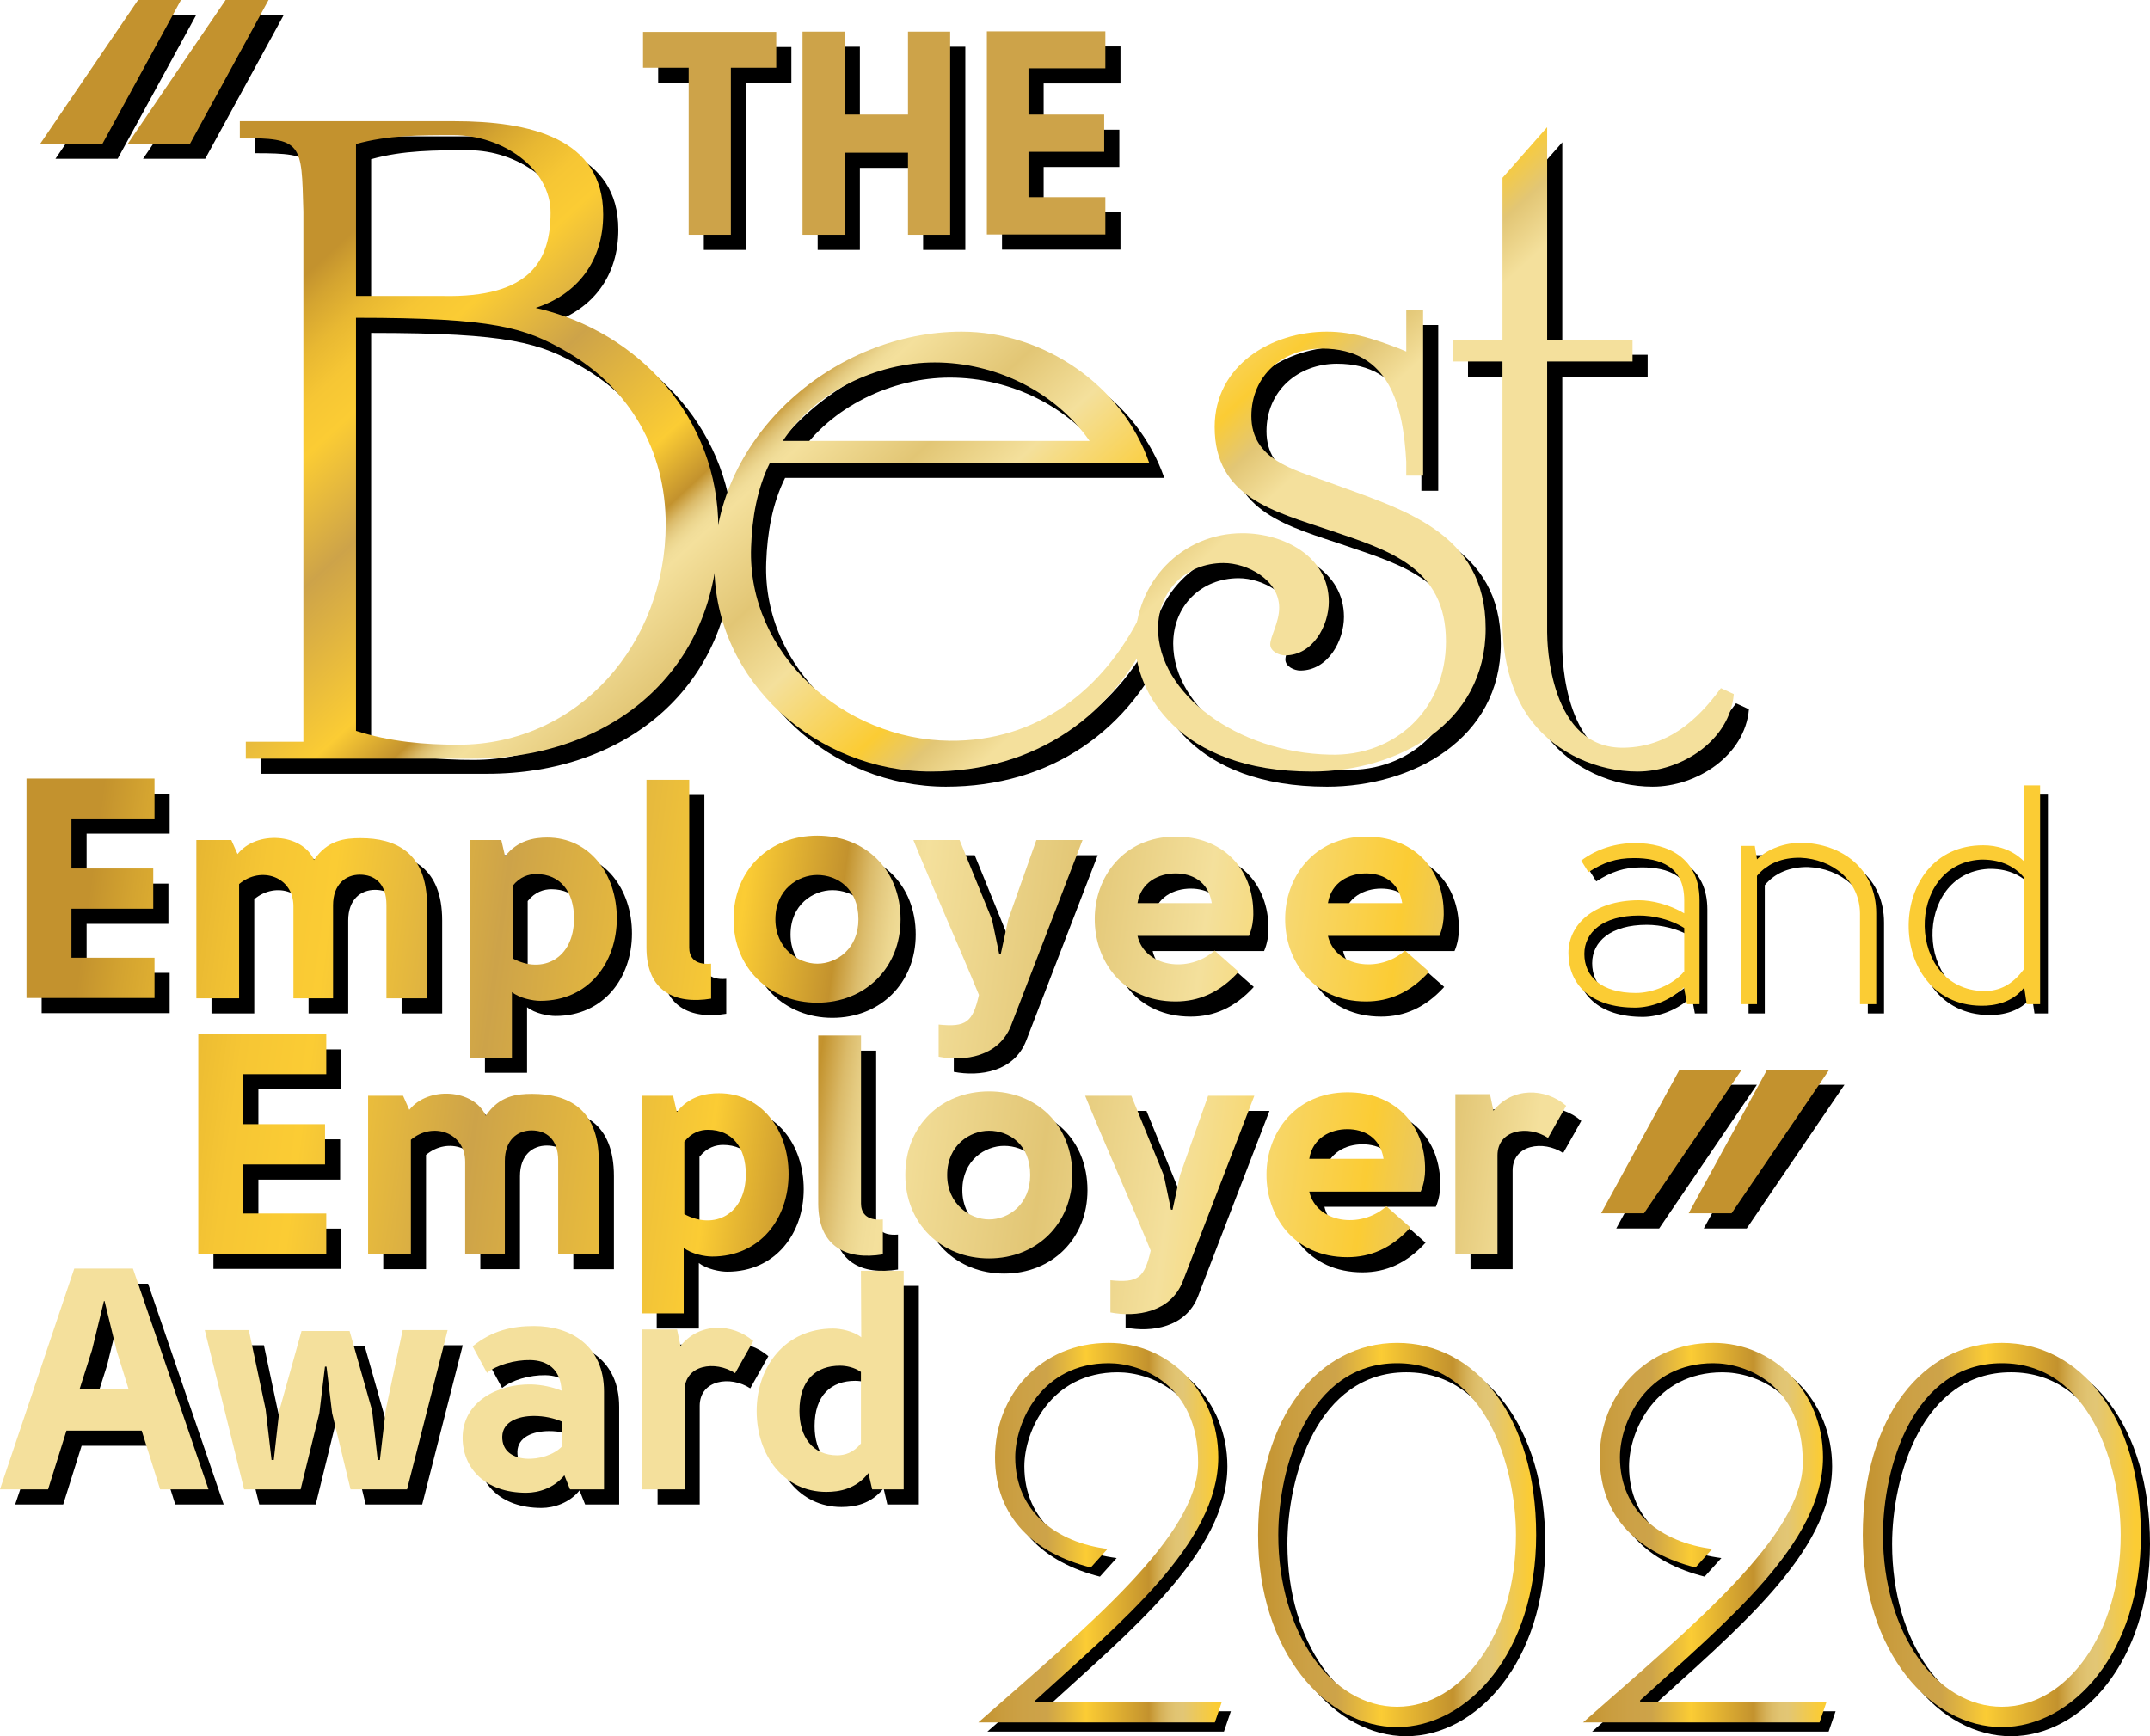 <svg width="312" height="252" viewBox="0 0 312 252" fill="none" xmlns="http://www.w3.org/2000/svg">
<g id="Frame 1">
<g id="the">
<g id="Group">
<g id="Group_2">
<path id="Vector" d="M114.842 6.828V12.029H108.259V36.273H102.137V12.029H95.511V6.828H114.842Z" fill="black"/>
<path id="Vector_2" d="M133.961 24.361H124.783V36.273H118.657V6.786H124.783V18.825H133.961V6.786H140.085V36.273H133.961V24.361Z" fill="black"/>
<path id="Vector_3" d="M162.601 12.114H151.452V18.826H162.436V24.238H151.452V30.821H162.601V36.231H145.411V6.745H162.601V12.114Z" fill="black"/>
</g>
</g>
<g id="Group_3">
<g id="Group_4">
<path id="Vector_4" d="M112.645 4.629V9.829H106.062V34.074H99.94V9.83H93.316V4.63H112.645V4.629Z" fill="#CDA349"/>
<path id="Vector_5" d="M131.765 22.163H122.584V34.075H116.461V4.589H122.584V16.625H131.765V4.589H137.886V34.075H131.765V22.163Z" fill="#CDA349"/>
<path id="Vector_6" d="M160.406 9.914H149.254V16.625H160.238V22.036H149.254V28.619H160.406V34.032H143.213V4.547H160.406V9.914Z" fill="#CDA349"/>
</g>
</g>
</g>
<g id="best">
<g id="Group_5">
<path id="Vector_7" d="M37.87 109.859H46.224V32.905C46.08 27.86 46.08 25.267 44.925 23.827C43.772 22.383 41.472 22.24 37.004 22.24V19.79H68.12C79.07 19.79 89.731 22.24 89.731 33.336C89.731 39.966 86.128 44.866 79.936 46.886C95.062 50.34 106.443 63.023 106.443 78.876C106.443 99.628 90.884 112.31 70.714 112.31H37.87V109.859H37.87ZM53.86 45.156H66.393C79.213 45.441 82.096 39.966 82.096 33.049C82.096 26.709 75.182 21.808 67.978 21.808C63.222 21.808 58.469 21.808 53.86 23.106V45.156ZM53.86 108.275C58.757 109.859 63.801 110.293 68.697 110.293C86.275 110.293 98.806 95.45 98.806 78.299C98.806 67.637 93.619 58.557 84.4 53.225C78.349 49.765 74.03 48.325 53.859 48.325V108.275H53.86Z" fill="black"/>
<path id="Vector_8" d="M169.965 92.279C164.206 106.114 152.391 114.182 137.266 114.182C120.841 114.182 105.862 101.215 105.862 84.209C105.862 65.331 123.438 50.34 141.734 50.34C153.69 50.34 165.073 58.124 168.958 69.365H113.93C112.058 73.114 111.337 77.435 111.191 81.613C110.615 97.179 124.733 109.572 140.006 109.716C152.682 109.859 162.333 102.366 167.807 91.269L169.965 92.279ZM160.316 66.193C155.275 58.989 146.632 54.81 137.842 54.81C129.49 54.81 120.558 58.989 115.802 66.193H160.316Z" fill="black"/>
<path id="Vector_9" d="M208.714 47.171V71.24H206.266V69.223C205.834 61.296 203.961 52.793 194.022 52.793C188.403 52.793 183.792 56.685 183.792 62.593C183.792 68.934 189.988 70.374 194.742 72.106C205.689 76.138 217.791 79.309 217.791 93.431C217.791 107.266 204.969 114.183 192.581 114.183C173.133 114.183 166.938 102.512 166.938 95.45C166.938 86.66 173.711 79.598 182.498 79.598C188.402 79.598 195.03 82.912 195.03 89.541C195.03 92.999 192.724 97.324 188.691 97.324C187.827 97.324 186.532 96.747 186.532 95.735C186.532 94.585 187.827 92.568 187.827 90.405C187.827 86.372 183.218 83.92 179.757 83.92C174.286 83.92 170.251 87.957 170.251 93.432C170.251 102.798 181.632 111.447 195.173 111.734C204.682 112.025 212.028 105.106 212.028 95.305C212.028 84.499 203.674 82.049 195.173 79.167C187.108 76.429 178.464 74.411 178.464 64.18C178.464 55.245 186.674 50.343 194.742 50.343C198.63 50.343 201.8 51.495 205.254 52.794L206.266 53.227V47.173H208.714V47.171Z" fill="black"/>
<path id="Vector_10" d="M226.718 94.007C226.718 95.45 227.007 111.014 237.953 110.725C244.147 110.582 248.47 106.834 251.928 102.078L253.799 102.943C253.225 109.716 246.166 114.181 239.826 114.181C234.064 114.181 228.157 111.589 224.558 106.977C219.805 100.925 220.235 92.567 220.235 91.412V54.664H213.032V51.492H220.235V28.003L226.717 20.653V51.492H239.105V54.664H226.717V94.007H226.718Z" fill="black"/>
</g>
<g id="Group_6">
<path id="Vector_11" d="M35.672 107.66H44.027V30.706C43.883 25.662 43.883 23.069 42.73 21.626C41.576 20.187 39.273 20.042 34.805 20.042V17.591H65.925C76.873 17.591 87.533 20.042 87.533 31.138C87.533 37.767 83.931 42.667 77.736 44.687C92.86 48.142 104.243 60.825 104.243 76.679C104.243 97.432 88.686 110.112 68.519 110.112H35.672V107.66V107.66ZM51.663 42.958H64.197C77.018 43.245 79.897 37.767 79.897 30.849C79.897 24.507 72.984 19.609 65.781 19.609C61.026 19.609 56.273 19.609 51.663 20.905V42.958ZM51.663 106.076C56.562 107.66 61.602 108.093 66.499 108.093C84.076 108.093 96.609 93.251 96.609 76.1C96.609 65.437 91.421 56.358 82.203 51.025C76.153 47.568 71.83 46.125 51.663 46.125V106.076Z" fill="url(#paint0_linear)"/>
<path id="Vector_12" d="M167.766 90.08C162.007 103.915 150.196 111.984 135.069 111.984C118.647 111.984 103.665 99.015 103.665 82.008C103.665 63.131 121.24 48.141 139.536 48.141C151.49 48.141 162.874 55.925 166.763 67.166H111.735C109.859 70.913 109.138 75.235 108.996 79.415C108.42 94.98 122.537 107.374 137.805 107.516C150.483 107.66 160.135 100.169 165.613 89.07L167.766 90.08ZM158.118 63.995C153.076 56.791 144.431 52.609 135.644 52.609C127.29 52.609 118.357 56.791 113.604 63.995H158.118Z" fill="url(#paint1_linear)"/>
<path id="Vector_13" d="M206.517 44.973V69.04H204.071V67.023C203.636 59.095 201.765 50.593 191.826 50.593C186.208 50.593 181.595 54.486 181.595 60.394C181.595 66.734 187.792 68.175 192.544 69.905C203.493 73.939 215.594 77.11 215.594 91.233C215.594 105.068 202.772 111.984 190.385 111.984C170.937 111.984 164.743 100.312 164.743 93.25C164.743 84.46 171.511 77.397 180.299 77.397C186.208 77.397 192.834 80.712 192.834 87.341C192.834 90.799 190.529 95.123 186.495 95.123C185.632 95.123 184.334 94.546 184.334 93.537C184.334 92.385 185.632 90.368 185.632 88.204C185.632 84.171 181.021 81.72 177.562 81.72C172.093 81.72 168.055 85.757 168.055 91.231C168.055 100.599 179.436 109.245 192.979 109.534C202.487 109.821 209.833 102.904 209.833 93.106C209.833 82.297 201.477 79.848 192.979 76.966C184.91 74.228 176.269 72.209 176.269 61.976C176.269 53.043 184.476 48.14 192.544 48.14C196.432 48.14 199.605 49.295 203.061 50.592L204.072 51.023V44.971H206.517V44.973Z" fill="url(#paint2_linear)"/>
<path id="Vector_14" d="M224.52 91.808C224.52 93.25 224.808 108.815 235.758 108.526C241.953 108.381 246.271 104.633 249.729 99.88L251.604 100.745C251.029 107.516 243.966 111.984 237.632 111.984C231.869 111.984 225.962 109.39 222.36 104.778C217.603 98.725 218.037 90.368 218.037 89.216V52.467H210.834V49.297H218.037V25.806L224.519 18.457V49.297H236.91V52.467H224.519V91.808H224.52Z" fill="url(#paint3_linear)"/>
</g>
</g>
<g id="employee">
<g id="Group 3">
<path id="Vector_15" d="M24.62 121H12.57V128.251H24.439V134.095H12.57V141.208H24.62V147.055H6.048V115.199H24.62V121Z" fill="black"/>
<path id="Vector_16" d="M47.768 127.026C49.717 124.127 52.253 123.853 54.519 123.853C59.593 123.853 64.166 125.893 64.166 133.595V147.097H58.278V133.552C58.278 130.334 56.468 129.156 54.429 129.156C52.345 129.156 50.534 130.56 50.534 133.596V147.098H44.778V133.732C44.778 129.428 40.068 127.841 36.898 130.518V147.098H30.693V124.128H35.766L36.673 126.165C39.389 122.721 46.049 123.13 47.768 127.026Z" fill="black"/>
<path id="Vector_17" d="M80.611 147.463C79.569 147.463 77.623 147.098 76.487 146.191V155.709H70.374V124.127H74.948L75.493 126.483C77.303 124.17 79.705 123.764 81.605 123.764C87.72 123.764 91.71 129.018 91.71 135.499C91.71 141.936 87.587 147.463 80.611 147.463ZM76.578 141.3C80.927 143.655 85.504 141.347 85.504 135.499C85.504 131.693 83.554 129.065 80.024 129.065C78.936 129.065 77.662 129.428 76.578 130.787V141.3V141.3Z" fill="black"/>
<path id="Vector_18" d="M105.391 147.147C100.182 148.008 96.013 146.103 96.013 139.761V115.38H102.218V139.761C102.218 140.938 102.808 142.299 105.392 142.073V147.147H105.391Z" fill="black"/>
<path id="Vector_19" d="M120.792 147.734C113.906 147.734 108.651 142.705 108.651 135.636C108.651 128.386 113.905 123.494 120.792 123.494C127.72 123.494 132.887 128.386 132.887 135.636C132.887 142.704 127.72 147.734 120.792 147.734ZM120.792 142.072C123.689 142.072 126.769 139.85 126.769 135.635C126.769 131.148 123.689 129.202 120.792 129.202C118.028 129.202 114.722 131.287 114.722 135.635C114.722 139.851 118.028 142.072 120.792 142.072Z" fill="black"/>
<path id="Vector_20" d="M147.426 140.667L148.515 135.636L152.59 124.128H159.297L148.923 151.04C147.154 155.574 142.172 156.3 138.414 155.574V150.905C142.399 151.312 143.352 150.588 144.257 146.602C141.447 139.761 137.506 130.922 134.744 124.128H141.447L146.158 135.681L147.2 140.667H147.426Z" fill="black"/>
<path id="Vector_21" d="M181.946 143.249C179.183 146.285 176.148 147.555 172.796 147.555C164.962 147.555 161.02 141.483 161.065 135.546C161.065 129.608 165.142 123.675 172.754 123.63C179.454 123.582 184.167 128.112 184.077 134.958C184.077 135.681 183.94 136.905 183.44 138.039H167.271C168.313 142.568 174.702 143.52 178.46 140.167L181.946 143.249ZM178.046 133.279C177.553 130.107 175.151 128.975 172.795 128.975C170.392 128.975 167.766 130.197 167.27 133.279H178.046Z" fill="black"/>
<path id="Vector_22" d="M209.578 143.249C206.815 146.285 203.782 147.555 200.429 147.555C192.592 147.555 188.652 141.483 188.697 135.546C188.697 129.608 192.773 123.675 200.385 123.63C207.089 123.582 211.801 128.112 211.708 134.958C211.708 135.681 211.574 136.905 211.076 138.039H194.904C195.946 142.568 202.332 143.52 206.092 140.167L209.578 143.249ZM205.68 133.279C205.182 130.107 202.784 128.975 200.428 128.975C198.027 128.975 195.4 130.197 194.903 133.279H205.68Z" fill="black"/>
</g>
<path id="Vector_23" d="M22.423 118.802H10.371V126.054H22.24V131.895H10.371V139.012H22.423V144.855H3.849V113.001H22.423V118.802Z" fill="url(#paint4_linear)"/>
<path id="Vector_24" d="M45.571 124.826C47.52 121.928 50.056 121.656 52.323 121.656C57.394 121.656 61.97 123.695 61.97 131.398V144.901H56.079V131.353C56.079 128.133 54.268 126.957 52.228 126.957C50.147 126.957 48.334 128.361 48.334 131.397V144.9H42.581V131.532C42.581 127.229 37.869 125.641 34.7 128.316V144.9H28.496V121.927H33.569L34.473 123.967C37.19 120.523 43.852 120.929 45.571 124.826Z" fill="url(#paint5_linear)"/>
<path id="Vector_25" d="M78.414 145.265C77.369 145.265 75.425 144.902 74.291 143.994V153.511H68.175V121.929H72.751L73.295 124.285C75.107 121.972 77.507 121.566 79.41 121.566C85.525 121.566 89.512 126.822 89.512 133.3C89.511 139.735 85.39 145.265 78.414 145.265ZM74.384 139.103C78.728 141.458 83.304 139.149 83.304 133.3C83.304 129.495 81.355 126.868 77.823 126.868C76.736 126.868 75.467 127.23 74.384 128.589V139.103V139.103Z" fill="url(#paint6_linear)"/>
<path id="Vector_26" d="M103.195 144.947C97.985 145.809 93.816 143.906 93.816 137.559V113.182H100.022V137.56C100.022 138.74 100.612 140.099 103.195 139.875V144.947Z" fill="url(#paint7_linear)"/>
<path id="Vector_27" d="M118.594 145.535C111.708 145.535 106.453 140.507 106.453 133.437C106.453 126.188 111.708 121.292 118.594 121.292C125.521 121.292 130.687 126.189 130.687 133.437C130.687 140.507 125.521 145.535 118.594 145.535ZM118.594 139.874C121.491 139.874 124.572 137.652 124.572 133.437C124.572 128.95 121.491 127.003 118.594 127.003C115.832 127.003 112.524 129.087 112.524 133.437C112.524 137.652 115.832 139.874 118.594 139.874Z" fill="url(#paint8_linear)"/>
<path id="Vector_28" d="M145.23 138.47L146.319 133.438L150.394 121.93H157.098L146.724 148.843C144.958 153.376 139.974 154.103 136.215 153.376V148.709C140.204 149.115 141.154 148.39 142.061 144.404C139.252 137.561 135.31 128.724 132.548 121.93H139.252L143.961 133.485L145.003 138.47H145.23V138.47Z" fill="url(#paint9_linear)"/>
<path id="Vector_29" d="M179.747 141.049C176.984 144.085 173.948 145.355 170.599 145.355C162.761 145.355 158.822 139.283 158.866 133.347C158.866 127.41 162.943 121.474 170.554 121.429C177.258 121.382 181.968 125.915 181.878 132.758C181.878 133.484 181.741 134.707 181.246 135.838H165.073C166.118 140.37 172.503 141.322 176.259 137.97L179.747 141.049ZM175.852 131.082C175.354 127.91 172.953 126.775 170.599 126.775C168.198 126.775 165.569 128 165.073 131.082H175.852Z" fill="url(#paint10_linear)"/>
<path id="Vector_30" d="M207.381 141.049C204.617 144.085 201.582 145.355 198.23 145.355C190.396 145.355 186.452 139.283 186.499 133.347C186.499 127.41 190.574 121.474 198.187 121.429C204.89 121.382 209.602 125.915 209.51 132.758C209.51 133.484 209.375 134.707 208.879 135.838H192.704C193.745 140.37 200.134 141.322 203.892 137.97L207.381 141.049ZM203.484 131.082C202.986 127.91 200.585 126.775 198.23 126.775C195.83 126.775 193.204 128 192.704 131.082H203.484Z" fill="url(#paint11_linear)"/>
</g>
<g id="and">
<g id="Group 5">
<path id="Vector_31" d="M245.953 147.098L245.502 144.651C243.375 146.692 240.703 147.554 238.526 147.598C231.868 147.643 228.743 144.111 228.743 139.666C228.743 135.635 232.274 132.056 238.935 132.01C240.835 132.01 243.328 132.6 245.548 133.914V132.01C245.548 127.073 242.015 125.894 238.254 125.894C235.627 125.894 233.861 126.528 231.641 127.932L230.599 126.258C232.864 124.532 235.672 123.72 238.389 123.72C243.146 123.72 247.765 125.849 247.765 132.011V147.099H245.953V147.098ZM245.548 136.042C243.555 134.775 241.016 134.232 238.978 134.232C233.725 134.232 231.05 136.678 231.05 139.802C231.05 143.067 233.499 145.466 238.526 145.466C240.884 145.466 243.871 144.334 245.548 142.341V136.042Z" fill="black"/>
<path id="Vector_32" d="M256.1 147.098H253.745V124.128H255.784L256.1 126.077C257.734 124.49 260.223 123.675 262.488 123.675C268.424 123.765 273.405 127.437 273.405 133.915V147.099H271.051V133.915C271.002 129.112 266.975 126.029 262.398 125.849C259.815 125.803 257.599 126.664 256.1 128.479V147.098V147.098Z" fill="black"/>
<path id="Vector_33" d="M294.791 126.301V115.335H297.189V147.098H295.239L294.881 144.651C293.249 146.829 290.621 147.371 288.582 147.329C274.541 147.147 274.586 123.989 288.944 124.036C290.847 124.035 293.023 124.582 294.791 126.301ZM294.834 142.024V128.702C293.34 126.889 291.072 126.028 288.492 126.119C277.576 126.799 277.758 144.969 289.034 145.196C291.302 145.196 293.16 144.29 294.834 142.024Z" fill="black"/>
</g>
<g id="Group 4">
<path id="Vector_34" d="M244.819 145.751L244.368 143.304C242.237 145.345 239.565 146.205 237.392 146.249C230.731 146.295 227.606 142.76 227.606 138.32C227.606 134.287 231.139 130.708 237.799 130.663C239.7 130.663 242.194 131.252 244.41 132.565V130.663C244.41 125.722 240.877 124.546 237.117 124.546C234.492 124.546 232.723 125.181 230.506 126.585L229.461 124.909C231.728 123.186 234.535 122.371 237.254 122.371C242.012 122.371 246.632 124.499 246.632 130.664V145.752H244.819V145.751ZM244.411 134.697C242.423 133.427 239.884 132.883 237.843 132.883C232.592 132.883 229.916 135.33 229.916 138.454C229.916 141.72 232.363 144.121 237.393 144.121C239.748 144.121 242.737 142.987 244.412 140.996V134.697H244.411Z" fill="#FBCC34"/>
<path id="Vector_35" d="M254.968 145.751H252.612V122.779H254.65L254.968 124.728C256.596 123.143 259.089 122.325 261.356 122.325C267.29 122.418 272.273 126.088 272.273 132.566V145.752H269.916V132.566C269.869 127.763 265.84 124.682 261.263 124.499C258.684 124.455 256.467 125.313 254.969 127.128V145.751H254.968Z" fill="#FBCC34"/>
<path id="Vector_36" d="M293.654 124.95V113.989H296.053V145.751H294.107L293.744 143.304C292.114 145.48 289.485 146.021 287.451 145.978C273.406 145.797 273.453 122.643 287.812 122.688C289.712 122.688 291.886 123.232 293.654 124.95ZM293.698 140.677V127.354C292.203 125.54 289.938 124.682 287.355 124.773C276.442 125.45 276.624 143.622 287.902 143.849C290.165 143.849 292.022 142.942 293.698 140.677Z" fill="#FBCC34"/>
</g>
</g>
<g id="employer">
<g id="Group_7">
<path id="Vector_37" d="M49.546 158.115H37.497V165.366H49.36V171.212H37.497V178.326H49.546V184.173H30.974V152.315H49.546V158.115Z" fill="black"/>
<path id="Vector_38" d="M72.694 164.142C74.643 161.241 77.177 160.97 79.444 160.97C84.518 160.97 89.092 163.008 89.092 170.713V184.218H83.202V170.669C83.202 167.451 81.393 166.272 79.351 166.272C77.27 166.272 75.459 167.677 75.459 170.712V184.217H69.706V170.848C69.706 166.545 64.995 164.956 61.824 167.63V184.217H55.619V161.239H60.693L61.596 163.28C64.314 159.835 70.973 160.247 72.694 164.142Z" fill="black"/>
<path id="Vector_39" d="M105.538 184.58C104.496 184.58 102.547 184.219 101.414 183.312V192.829H95.302V161.242H99.875L100.418 163.599C102.23 161.287 104.633 160.877 106.536 160.877C112.648 160.877 116.635 166.135 116.635 172.616C116.635 179.05 112.515 184.58 105.538 184.58ZM101.506 178.416C105.855 180.772 110.43 178.463 110.43 172.616C110.43 168.809 108.484 166.18 104.949 166.18C103.862 166.18 102.595 166.545 101.506 167.903V178.416Z" fill="black"/>
<path id="Vector_40" d="M130.317 184.264C125.106 185.126 120.943 183.224 120.943 176.876V152.495H127.147V176.876C127.147 178.055 127.736 179.416 130.317 179.19V184.264Z" fill="black"/>
<path id="Vector_41" d="M145.718 184.852C138.835 184.852 133.577 179.824 133.577 172.752C133.577 165.501 138.835 160.608 145.718 160.608C152.649 160.608 157.813 165.501 157.813 172.752C157.813 179.824 152.649 184.852 145.718 184.852ZM145.718 179.189C148.617 179.189 151.697 176.97 151.697 172.752C151.697 168.265 148.618 166.316 145.718 166.316C142.954 166.316 139.652 168.403 139.652 172.752C139.651 176.97 142.954 179.189 145.718 179.189Z" fill="black"/>
<path id="Vector_42" d="M172.356 177.785L173.443 172.753L177.519 161.241H184.222L173.851 188.162C172.085 192.693 167.101 193.418 163.342 192.693V188.023C167.325 188.433 168.277 187.707 169.184 183.721C166.374 176.876 162.436 168.038 159.671 161.24H166.374L171.086 172.798L172.128 177.784H172.356V177.785Z" fill="black"/>
<path id="Vector_43" d="M206.874 180.369C204.108 183.399 201.072 184.672 197.723 184.672C189.885 184.672 185.945 178.601 185.99 172.662C185.99 166.725 190.067 160.79 197.677 160.744C204.381 160.699 209.093 165.23 209.003 172.076C209.003 172.799 208.864 174.023 208.369 175.157H192.196C193.238 179.689 199.627 180.638 203.384 177.289L206.874 180.369ZM202.974 170.397C202.479 167.225 200.077 166.09 197.722 166.09C195.322 166.09 192.693 167.315 192.195 170.397H202.974Z" fill="black"/>
<path id="Vector_44" d="M218.424 161.015L218.922 163.415C221.639 159.973 226.441 160.061 229.474 162.692L226.847 167.359C223.951 165.457 219.508 166.134 219.508 169.896V184.217H213.396V161.014H218.424V161.015Z" fill="black"/>
</g>
<g id="Group_8">
<path id="Vector_45" d="M47.349 155.918H35.298V163.166H47.167V169.012H35.298V176.13H47.349V181.977H28.776V150.117H47.349V155.918Z" fill="url(#paint12_linear)"/>
<path id="Vector_46" d="M70.499 161.946C72.445 159.044 74.981 158.772 77.246 158.772C82.319 158.772 86.895 160.813 86.895 168.515V182.018H81.004V168.468C81.004 165.251 79.194 164.073 77.155 164.073C75.073 164.073 73.261 165.478 73.261 168.514V182.017H67.506V168.65C67.506 164.345 62.796 162.76 59.627 165.433V182.018H53.419V159.043H58.492L59.398 161.085C62.117 157.639 68.775 158.048 70.499 161.946Z" fill="url(#paint13_linear)"/>
<path id="Vector_47" d="M103.341 182.382C102.298 182.382 100.348 182.018 99.218 181.112V190.629H93.103V159.043H97.679L98.221 161.4C100.034 159.089 102.435 158.68 104.338 158.68C110.454 158.68 114.438 163.936 114.438 170.415C114.437 176.853 110.316 182.382 103.341 182.382ZM99.311 176.22C103.655 178.575 108.232 176.265 108.232 170.416C108.232 166.611 106.284 163.983 102.75 163.983C101.662 163.983 100.396 164.344 99.311 165.705V176.22Z" fill="url(#paint14_linear)"/>
<path id="Vector_48" d="M128.119 182.068C122.913 182.926 118.741 181.025 118.741 174.678V150.297H124.948V174.678C124.948 175.858 125.541 177.216 128.12 176.99V182.068H128.119Z" fill="url(#paint15_linear)"/>
<path id="Vector_49" d="M143.521 182.654C136.635 182.654 131.38 177.623 131.38 170.555C131.38 163.303 136.635 158.41 143.521 158.41C150.45 158.41 155.613 163.303 155.613 170.555C155.613 177.623 150.451 182.654 143.521 182.654ZM143.521 176.99C146.419 176.99 149.498 174.768 149.498 170.555C149.498 166.069 146.419 164.119 143.521 164.119C140.758 164.119 137.452 166.204 137.452 170.555C137.452 174.768 140.758 176.99 143.521 176.99Z" fill="url(#paint16_linear)"/>
<path id="Vector_50" d="M170.157 175.585L171.244 170.555L175.321 159.043H182.026L171.653 185.963C169.885 190.494 164.905 191.219 161.142 190.494V185.826C165.127 186.232 166.078 185.508 166.986 181.52C164.175 174.677 160.238 165.839 157.473 159.042H164.175L168.889 170.6L169.93 175.584H170.157V175.585Z" fill="url(#paint17_linear)"/>
<path id="Vector_51" d="M204.674 178.168C201.911 181.202 198.875 182.473 195.525 182.473C187.684 182.473 183.749 176.402 183.792 170.463C183.792 164.525 187.868 158.591 195.479 158.545C202.182 158.5 206.895 163.03 206.803 169.874C206.803 170.601 206.668 171.823 206.168 172.957H190C191.043 177.488 197.426 178.439 201.187 175.087L204.674 178.168ZM200.78 168.197C200.28 165.025 197.877 163.893 195.525 163.893C193.123 163.893 190.498 165.116 190 168.197H200.78Z" fill="url(#paint18_linear)"/>
<path id="Vector_52" d="M216.225 158.817L216.725 161.218C219.441 157.774 224.243 157.864 227.281 160.494L224.652 165.161C221.754 163.258 217.313 163.935 217.313 167.696V182.017H211.198V158.816H216.225V158.817Z" fill="url(#paint19_linear)"/>
</g>
</g>
<g id="award">
<g id="Group_9">
<g id="Group_10">
<path id="Vector_53" d="M22.764 209.849H11.847L9.172 218.369H2.199L12.978 186.33H21.493L32.459 218.369H25.435L22.764 209.849ZM17.282 191.038L15.562 198.11L13.748 203.819H20.862L19.139 198.294L17.373 191.038H17.282Z" fill="black"/>
<path id="Vector_54" d="M56.192 206.899L57.01 214.108H57.326L58.187 206.766L60.632 195.255H67.154L61.266 218.368H53.068L50.392 207.309L49.579 200.558H49.353L48.535 207.309L45.818 218.368H37.623L31.914 195.255H38.3L40.744 206.766L41.607 214.108H41.924L42.738 206.899L45.953 195.391H52.93L56.192 206.899Z" fill="black"/>
<path id="Vector_55" d="M84.914 218.368L84.1 216.328C82.651 218.14 80.385 218.867 78.575 218.867C72.55 218.867 69.335 215.241 69.335 210.89C69.335 205.68 74.362 203.05 79.297 203.142C80.839 203.186 82.333 203.502 83.691 204.046C83.556 200.83 81.517 199.652 79.162 199.606C76.894 199.559 74.225 200.332 72.868 201.464L70.782 197.613C73.637 195.3 76.537 194.666 79.707 194.666C84.959 194.666 89.853 197.475 89.853 204.182V218.368H84.914V218.368ZM83.737 212.16V208.536C82.604 208.037 81.154 207.717 79.706 207.717C77.349 207.717 75.131 208.58 75.084 210.709C74.992 214.922 81.426 214.562 83.737 212.16Z" fill="black"/>
<path id="Vector_56" d="M100.453 195.167L100.951 197.568C103.667 194.124 108.469 194.213 111.505 196.842L108.878 201.511C105.979 199.606 101.541 200.285 101.541 204.046V218.367H95.427V195.166H100.453V195.167Z" fill="black"/>
<path id="Vector_57" d="M123.104 195.029C124.145 195.029 126.048 195.391 127.177 196.299L127.135 186.646H133.34V218.369H128.766L128.223 216.014C126.41 218.323 124.011 218.731 122.109 218.731C115.996 218.731 112.008 213.474 112.008 206.994C112.006 200.558 116.126 195.029 123.104 195.029ZM127.134 201.328C126.182 200.648 124.961 200.422 124.098 200.422C120.659 200.422 118.211 202.464 118.211 206.993C118.211 210.798 120.156 213.429 123.691 213.429C124.777 213.429 126.048 213.067 127.134 211.705V201.328V201.328Z" fill="black"/>
</g>
</g>
<g id="Group_11">
<g id="Group_12">
<path id="Vector_58" d="M20.564 207.65H9.647L6.976 216.17H0L10.78 184.129H19.295L30.259 216.17H23.237L20.564 207.65ZM15.083 188.842L13.364 195.913L11.552 201.622H18.662L16.94 196.093L15.177 188.842H15.083Z" fill="#F4E09C"/>
<path id="Vector_59" d="M53.997 204.703L54.815 211.91H55.13L55.992 204.566L58.436 193.059H64.958L59.07 216.17H50.874L48.199 205.11L47.384 198.36H47.158L46.343 205.11L43.626 216.17H35.427L29.718 193.059H36.106L38.552 204.566L39.411 211.91H39.73L40.543 204.703L43.758 193.194H50.732L53.997 204.703Z" fill="#F4E09C"/>
<path id="Vector_60" d="M82.717 216.17L81.901 214.13C80.452 215.942 78.185 216.666 76.374 216.666C70.35 216.666 67.135 213.043 67.135 208.69C67.135 203.482 72.165 200.851 77.1 200.939C78.641 200.99 80.134 201.303 81.495 201.849C81.356 198.631 79.322 197.455 76.966 197.408C74.699 197.362 72.028 198.134 70.67 199.266L68.585 195.414C71.439 193.101 74.34 192.469 77.509 192.469C82.765 192.469 87.654 195.278 87.654 201.986V216.17H82.717ZM81.538 209.96V206.336C80.407 205.837 78.957 205.52 77.507 205.52C75.151 205.52 72.935 206.38 72.886 208.508C72.796 212.726 79.23 212.364 81.538 209.96Z" fill="#F4E09C"/>
<path id="Vector_61" d="M98.255 192.969L98.754 195.367C101.469 191.923 106.272 192.014 109.311 194.641L106.681 199.311C103.784 197.407 99.343 198.084 99.343 201.848V216.168H93.226V192.968H98.255V192.969Z" fill="#F4E09C"/>
<path id="Vector_62" d="M120.904 192.832C121.949 192.832 123.847 193.194 124.983 194.103L124.935 184.448H131.14V216.171H126.568L126.023 213.815C124.211 216.125 121.812 216.537 119.907 216.537C113.793 216.537 109.806 211.279 109.806 204.797C109.806 198.36 113.929 192.832 120.904 192.832ZM124.935 199.13C123.984 198.448 122.759 198.223 121.902 198.223C118.459 198.223 116.014 200.264 116.014 204.795C116.014 208.601 117.961 211.23 121.493 211.23C122.578 211.23 123.847 210.868 124.935 209.508V199.13Z" fill="#F4E09C"/>
</g>
</g>
</g>
<g id="closeBracket">
<g id="Group_13">
<path id="Vector_63" d="M240.773 178.302H234.547L245.929 157.45H254.952L240.773 178.302Z" fill="black"/>
</g>
<g id="Group_14">
<path id="Vector_64" d="M253.479 178.302H247.25L258.636 157.45H267.663L253.479 178.302Z" fill="black"/>
</g>
<g id="Group_15">
<path id="Vector_65" d="M238.573 176.103H232.348L243.732 155.25H252.757L238.573 176.103Z" fill="#C3922E"/>
</g>
<g id="Group_16">
<path id="Vector_66" d="M251.28 176.103H245.05L256.438 155.25H265.462L251.28 176.103Z" fill="#C3922E"/>
</g>
</g>
<g id="openBracket">
<g id="Group_17">
<path id="Vector_67" d="M34.94 2.196H41.166L29.781 23.047H20.759L34.94 2.196Z" fill="black"/>
</g>
<g id="Group_18">
<path id="Vector_68" d="M22.237 2.196H28.463L17.076 23.047H8.049L22.237 2.196Z" fill="black"/>
</g>
<g id="Group_19">
<path id="Vector_69" d="M32.743 0H38.97L27.584 20.848H18.558L32.743 0Z" fill="#C3922E"/>
</g>
<g id="Group_20">
<path id="Vector_70" d="M20.038 0H26.263L14.88 20.848H5.851L20.038 0Z" fill="#C3922E"/>
</g>
</g>
<g id="2020">
<g id="Group_21">
<path id="Vector_71" d="M177.617 251.327H143.293C159.368 237.175 175.19 224.204 175.19 213.591C175.19 202.219 166.902 199.185 162.213 199.185C152.418 199.185 148.651 207.778 148.651 212.833C148.651 220.836 154.763 225.215 162.046 226.143L159.618 228.838C151.58 226.816 145.72 221.677 145.72 212.833C145.72 203.819 152.333 196.237 162.212 196.237C171.002 196.237 178.117 203.399 178.117 212.833C178.117 225.383 163.887 236.84 151.579 248.125V248.38H178.621L177.617 251.327Z" fill="black"/>
<path id="Vector_72" d="M204.069 196.236C215.374 196.236 224.248 206.85 224.248 224.117C224.248 241.218 214.286 252 204.069 252C193.857 252 183.895 241.218 183.895 224.117C183.895 206.85 192.769 196.236 204.069 196.236ZM204.069 249.051C213.532 249.051 221.315 238.355 221.315 224.117C221.315 214.347 216.963 199.183 204.069 199.183C191.179 199.183 186.825 214.347 186.825 224.117C186.825 238.355 194.61 249.051 204.069 249.051Z" fill="black"/>
</g>
<g id="Group_22">
<path id="Vector_73" d="M176.293 250.003H141.97C158.043 235.852 173.867 222.879 173.867 212.265C173.867 200.892 165.579 197.862 160.89 197.862C151.096 197.862 147.328 206.454 147.328 211.507C147.328 219.51 153.439 223.892 160.722 224.815L158.294 227.512C150.257 225.491 144.396 220.353 144.396 211.507C144.396 202.495 151.01 194.914 160.889 194.914C169.679 194.914 176.795 202.072 176.795 211.507C176.795 224.059 162.563 235.514 150.256 246.802V247.054H177.297L176.293 250.003Z" fill="url(#paint20_linear)"/>
<path id="Vector_74" d="M202.748 194.914C214.05 194.914 222.924 205.525 222.924 222.796C222.924 239.895 212.961 250.677 202.748 250.677C192.535 250.677 182.571 239.895 182.571 222.796C182.571 205.525 191.447 194.914 202.748 194.914ZM202.748 247.73C212.208 247.73 219.993 237.031 219.993 222.796C219.993 213.023 215.639 197.862 202.748 197.862C189.855 197.862 185.502 213.023 185.502 222.796C185.501 237.03 193.288 247.73 202.748 247.73Z" fill="url(#paint21_linear)"/>
</g>
<g id="Group_23">
<path id="Vector_75" d="M265.369 251.327H231.045C247.119 237.175 262.942 224.204 262.942 213.591C262.942 202.219 254.654 199.185 249.966 199.185C240.171 199.185 236.403 207.778 236.403 212.833C236.403 220.836 242.514 225.215 249.8 226.143L247.371 228.838C239.333 226.816 233.474 221.677 233.474 212.833C233.474 203.819 240.087 196.237 249.966 196.237C258.756 196.237 265.872 203.399 265.872 212.833C265.872 225.383 251.641 236.84 239.333 248.125V248.38H266.375L265.369 251.327Z" fill="black"/>
<path id="Vector_76" d="M291.823 196.236C303.126 196.236 312 206.85 312 224.117C312 241.218 302.038 252 291.823 252C281.609 252 271.647 241.218 271.647 224.117C271.647 206.85 280.521 196.236 291.823 196.236ZM291.823 249.051C301.284 249.051 309.068 238.355 309.068 224.117C309.068 214.347 304.714 199.183 291.823 199.183C278.931 199.183 274.578 214.347 274.578 224.117C274.578 238.355 282.362 249.051 291.823 249.051Z" fill="black"/>
</g>
<g id="Group_24">
<path id="Vector_77" d="M264.045 250.003H229.722C245.795 235.852 261.619 222.879 261.619 212.265C261.619 200.892 253.33 197.862 248.644 197.862C238.849 197.862 235.081 206.454 235.081 211.507C235.081 219.51 241.193 223.892 248.476 224.815L246.047 227.512C238.01 225.491 232.15 220.353 232.15 211.507C232.15 202.495 238.764 194.914 248.644 194.914C257.434 194.914 264.55 202.072 264.55 211.507C264.55 224.059 250.317 235.514 238.01 246.802V247.054H265.052L264.045 250.003Z" fill="url(#paint22_linear)"/>
<path id="Vector_78" d="M290.5 194.914C301.802 194.914 310.676 205.525 310.676 222.796C310.676 239.895 300.714 250.677 290.5 250.677C280.285 250.677 270.323 239.895 270.323 222.796C270.323 205.525 279.197 194.914 290.5 194.914ZM290.5 247.73C299.96 247.73 307.746 237.031 307.746 222.796C307.746 213.023 303.391 197.862 290.5 197.862C277.606 197.862 273.254 213.023 273.254 222.796C273.254 237.03 281.04 247.73 290.5 247.73Z" fill="url(#paint23_linear)"/>
</g>
</g>
</g>
<defs>
<linearGradient id="paint0_linear" x1="39.656" y1="44.208" x2="119.837" y2="131.515" gradientUnits="userSpaceOnUse">
<stop stop-color="#C3922E"/>
<stop offset="0.03" stop-color="#D4A430"/>
<stop offset="0.073" stop-color="#E8B832"/>
<stop offset="0.117" stop-color="#F6C634"/>
<stop offset="0.164" stop-color="#FBCC34"/>
<stop offset="0.281" stop-color="#CDA349"/>
<stop offset="0.443" stop-color="#FBCC34"/>
<stop offset="0.509" stop-color="#C3922E"/>
<stop offset="0.509" stop-color="#C3932E"/>
<stop offset="0.518" stop-color="#D0A84E"/>
<stop offset="0.526" stop-color="#DBBB6A"/>
<stop offset="0.535" stop-color="#E4CA80"/>
<stop offset="0.544" stop-color="#ECD68F"/>
<stop offset="0.553" stop-color="#F1DD99"/>
<stop offset="0.563" stop-color="#F4E09C"/>
<stop offset="0.668" stop-color="#E2C675"/>
<stop offset="0.757" stop-color="#F4E09C"/>
<stop offset="0.888" stop-color="#FBCC34"/>
<stop offset="0.942" stop-color="#E2C675"/>
<stop offset="1" stop-color="#F4E09C"/>
</linearGradient>
<linearGradient id="paint1_linear" x1="74.424" y1="12.276" x2="154.605" y2="99.582" gradientUnits="userSpaceOnUse">
<stop stop-color="#C3922E"/>
<stop offset="0.03" stop-color="#D4A430"/>
<stop offset="0.073" stop-color="#E8B832"/>
<stop offset="0.117" stop-color="#F6C634"/>
<stop offset="0.164" stop-color="#FBCC34"/>
<stop offset="0.281" stop-color="#CDA349"/>
<stop offset="0.443" stop-color="#FBCC34"/>
<stop offset="0.509" stop-color="#C3922E"/>
<stop offset="0.509" stop-color="#C3932E"/>
<stop offset="0.518" stop-color="#D0A84E"/>
<stop offset="0.526" stop-color="#DBBB6A"/>
<stop offset="0.535" stop-color="#E4CA80"/>
<stop offset="0.544" stop-color="#ECD68F"/>
<stop offset="0.553" stop-color="#F1DD99"/>
<stop offset="0.563" stop-color="#F4E09C"/>
<stop offset="0.668" stop-color="#E2C675"/>
<stop offset="0.757" stop-color="#F4E09C"/>
<stop offset="0.888" stop-color="#FBCC34"/>
<stop offset="0.942" stop-color="#E2C675"/>
<stop offset="1" stop-color="#F4E09C"/>
</linearGradient>
<linearGradient id="paint2_linear" x1="104.962" y1="-15.765" x2="185.141" y2="71.538" gradientUnits="userSpaceOnUse">
<stop stop-color="#C3922E"/>
<stop offset="0.03" stop-color="#D4A430"/>
<stop offset="0.073" stop-color="#E8B832"/>
<stop offset="0.117" stop-color="#F6C634"/>
<stop offset="0.164" stop-color="#FBCC34"/>
<stop offset="0.281" stop-color="#CDA349"/>
<stop offset="0.443" stop-color="#FBCC34"/>
<stop offset="0.509" stop-color="#C3922E"/>
<stop offset="0.509" stop-color="#C3932E"/>
<stop offset="0.518" stop-color="#D0A84E"/>
<stop offset="0.526" stop-color="#DBBB6A"/>
<stop offset="0.535" stop-color="#E4CA80"/>
<stop offset="0.544" stop-color="#ECD68F"/>
<stop offset="0.553" stop-color="#F1DD99"/>
<stop offset="0.563" stop-color="#F4E09C"/>
<stop offset="0.668" stop-color="#E2C675"/>
<stop offset="0.757" stop-color="#F4E09C"/>
<stop offset="0.888" stop-color="#FBCC34"/>
<stop offset="0.942" stop-color="#E2C675"/>
<stop offset="1" stop-color="#F4E09C"/>
</linearGradient>
<linearGradient id="paint3_linear" x1="130.699" y1="-39.404" x2="210.878" y2="47.9" gradientUnits="userSpaceOnUse">
<stop stop-color="#C3922E"/>
<stop offset="0.03" stop-color="#D4A430"/>
<stop offset="0.073" stop-color="#E8B832"/>
<stop offset="0.117" stop-color="#F6C634"/>
<stop offset="0.164" stop-color="#FBCC34"/>
<stop offset="0.281" stop-color="#CDA349"/>
<stop offset="0.443" stop-color="#FBCC34"/>
<stop offset="0.509" stop-color="#C3922E"/>
<stop offset="0.509" stop-color="#C3932E"/>
<stop offset="0.518" stop-color="#D0A84E"/>
<stop offset="0.526" stop-color="#DBBB6A"/>
<stop offset="0.535" stop-color="#E4CA80"/>
<stop offset="0.544" stop-color="#ECD68F"/>
<stop offset="0.553" stop-color="#F1DD99"/>
<stop offset="0.563" stop-color="#F4E09C"/>
<stop offset="0.668" stop-color="#E2C675"/>
<stop offset="0.757" stop-color="#F4E09C"/>
<stop offset="0.888" stop-color="#FBCC34"/>
<stop offset="0.942" stop-color="#E2C675"/>
<stop offset="1" stop-color="#F4E09C"/>
</linearGradient>
<linearGradient id="paint4_linear" x1="13.046" y1="128.917" x2="224.177" y2="156.818" gradientUnits="userSpaceOnUse">
<stop stop-color="#C3922E"/>
<stop offset="0.03" stop-color="#D4A430"/>
<stop offset="0.073" stop-color="#E8B832"/>
<stop offset="0.117" stop-color="#F6C634"/>
<stop offset="0.164" stop-color="#FBCC34"/>
<stop offset="0.281" stop-color="#CDA349"/>
<stop offset="0.443" stop-color="#FBCC34"/>
<stop offset="0.509" stop-color="#C3922E"/>
<stop offset="0.509" stop-color="#C3932E"/>
<stop offset="0.518" stop-color="#D0A84E"/>
<stop offset="0.526" stop-color="#DBBB6A"/>
<stop offset="0.535" stop-color="#E4CA80"/>
<stop offset="0.544" stop-color="#ECD68F"/>
<stop offset="0.553" stop-color="#F1DD99"/>
<stop offset="0.563" stop-color="#F4E09C"/>
<stop offset="0.668" stop-color="#E2C675"/>
<stop offset="0.757" stop-color="#F4E09C"/>
<stop offset="0.888" stop-color="#FBCC34"/>
<stop offset="0.942" stop-color="#E2C675"/>
<stop offset="1" stop-color="#F4E09C"/>
</linearGradient>
<linearGradient id="paint5_linear" x1="12.963" y1="129.575" x2="224.055" y2="157.472" gradientUnits="userSpaceOnUse">
<stop stop-color="#C3922E"/>
<stop offset="0.03" stop-color="#D4A430"/>
<stop offset="0.073" stop-color="#E8B832"/>
<stop offset="0.117" stop-color="#F6C634"/>
<stop offset="0.164" stop-color="#FBCC34"/>
<stop offset="0.281" stop-color="#CDA349"/>
<stop offset="0.443" stop-color="#FBCC34"/>
<stop offset="0.509" stop-color="#C3922E"/>
<stop offset="0.509" stop-color="#C3932E"/>
<stop offset="0.518" stop-color="#D0A84E"/>
<stop offset="0.526" stop-color="#DBBB6A"/>
<stop offset="0.535" stop-color="#E4CA80"/>
<stop offset="0.544" stop-color="#ECD68F"/>
<stop offset="0.553" stop-color="#F1DD99"/>
<stop offset="0.563" stop-color="#F4E09C"/>
<stop offset="0.668" stop-color="#E2C675"/>
<stop offset="0.757" stop-color="#F4E09C"/>
<stop offset="0.888" stop-color="#FBCC34"/>
<stop offset="0.942" stop-color="#E2C675"/>
<stop offset="1" stop-color="#F4E09C"/>
</linearGradient>
<linearGradient id="paint6_linear" x1="12.976" y1="129.451" x2="224.071" y2="157.348" gradientUnits="userSpaceOnUse">
<stop stop-color="#C3922E"/>
<stop offset="0.03" stop-color="#D4A430"/>
<stop offset="0.073" stop-color="#E8B832"/>
<stop offset="0.117" stop-color="#F6C634"/>
<stop offset="0.164" stop-color="#FBCC34"/>
<stop offset="0.281" stop-color="#CDA349"/>
<stop offset="0.443" stop-color="#FBCC34"/>
<stop offset="0.509" stop-color="#C3922E"/>
<stop offset="0.509" stop-color="#C3932E"/>
<stop offset="0.518" stop-color="#D0A84E"/>
<stop offset="0.526" stop-color="#DBBB6A"/>
<stop offset="0.535" stop-color="#E4CA80"/>
<stop offset="0.544" stop-color="#ECD68F"/>
<stop offset="0.553" stop-color="#F1DD99"/>
<stop offset="0.563" stop-color="#F4E09C"/>
<stop offset="0.668" stop-color="#E2C675"/>
<stop offset="0.757" stop-color="#F4E09C"/>
<stop offset="0.888" stop-color="#FBCC34"/>
<stop offset="0.942" stop-color="#E2C675"/>
<stop offset="1" stop-color="#F4E09C"/>
</linearGradient>
<linearGradient id="paint7_linear" x1="14.501" y1="117.839" x2="225.626" y2="145.739" gradientUnits="userSpaceOnUse">
<stop stop-color="#C3922E"/>
<stop offset="0.03" stop-color="#D4A430"/>
<stop offset="0.073" stop-color="#E8B832"/>
<stop offset="0.117" stop-color="#F6C634"/>
<stop offset="0.164" stop-color="#FBCC34"/>
<stop offset="0.281" stop-color="#CDA349"/>
<stop offset="0.443" stop-color="#FBCC34"/>
<stop offset="0.509" stop-color="#C3922E"/>
<stop offset="0.509" stop-color="#C3932E"/>
<stop offset="0.518" stop-color="#D0A84E"/>
<stop offset="0.526" stop-color="#DBBB6A"/>
<stop offset="0.535" stop-color="#E4CA80"/>
<stop offset="0.544" stop-color="#ECD68F"/>
<stop offset="0.553" stop-color="#F1DD99"/>
<stop offset="0.563" stop-color="#F4E09C"/>
<stop offset="0.668" stop-color="#E2C675"/>
<stop offset="0.757" stop-color="#F4E09C"/>
<stop offset="0.888" stop-color="#FBCC34"/>
<stop offset="0.942" stop-color="#E2C675"/>
<stop offset="1" stop-color="#F4E09C"/>
</linearGradient>
<linearGradient id="paint8_linear" x1="14.275" y1="119.616" x2="225.373" y2="147.513" gradientUnits="userSpaceOnUse">
<stop stop-color="#C3922E"/>
<stop offset="0.03" stop-color="#D4A430"/>
<stop offset="0.073" stop-color="#E8B832"/>
<stop offset="0.117" stop-color="#F6C634"/>
<stop offset="0.164" stop-color="#FBCC34"/>
<stop offset="0.281" stop-color="#CDA349"/>
<stop offset="0.443" stop-color="#FBCC34"/>
<stop offset="0.509" stop-color="#C3922E"/>
<stop offset="0.509" stop-color="#C3932E"/>
<stop offset="0.518" stop-color="#D0A84E"/>
<stop offset="0.526" stop-color="#DBBB6A"/>
<stop offset="0.535" stop-color="#E4CA80"/>
<stop offset="0.544" stop-color="#ECD68F"/>
<stop offset="0.553" stop-color="#F1DD99"/>
<stop offset="0.563" stop-color="#F4E09C"/>
<stop offset="0.668" stop-color="#E2C675"/>
<stop offset="0.757" stop-color="#F4E09C"/>
<stop offset="0.888" stop-color="#FBCC34"/>
<stop offset="0.942" stop-color="#E2C675"/>
<stop offset="1" stop-color="#F4E09C"/>
</linearGradient>
<linearGradient id="paint9_linear" x1="14.213" y1="120.147" x2="225.3" y2="148.043" gradientUnits="userSpaceOnUse">
<stop stop-color="#C3922E"/>
<stop offset="0.03" stop-color="#D4A430"/>
<stop offset="0.073" stop-color="#E8B832"/>
<stop offset="0.117" stop-color="#F6C634"/>
<stop offset="0.164" stop-color="#FBCC34"/>
<stop offset="0.281" stop-color="#CDA349"/>
<stop offset="0.443" stop-color="#FBCC34"/>
<stop offset="0.509" stop-color="#C3922E"/>
<stop offset="0.509" stop-color="#C3932E"/>
<stop offset="0.518" stop-color="#D0A84E"/>
<stop offset="0.526" stop-color="#DBBB6A"/>
<stop offset="0.535" stop-color="#E4CA80"/>
<stop offset="0.544" stop-color="#ECD68F"/>
<stop offset="0.553" stop-color="#F1DD99"/>
<stop offset="0.563" stop-color="#F4E09C"/>
<stop offset="0.668" stop-color="#E2C675"/>
<stop offset="0.757" stop-color="#F4E09C"/>
<stop offset="0.888" stop-color="#FBCC34"/>
<stop offset="0.942" stop-color="#E2C675"/>
<stop offset="1" stop-color="#F4E09C"/>
</linearGradient>
<linearGradient id="paint10_linear" x1="15.167" y1="112.833" x2="226.274" y2="140.732" gradientUnits="userSpaceOnUse">
<stop stop-color="#C3922E"/>
<stop offset="0.03" stop-color="#D4A430"/>
<stop offset="0.073" stop-color="#E8B832"/>
<stop offset="0.117" stop-color="#F6C634"/>
<stop offset="0.164" stop-color="#FBCC34"/>
<stop offset="0.281" stop-color="#CDA349"/>
<stop offset="0.443" stop-color="#FBCC34"/>
<stop offset="0.509" stop-color="#C3922E"/>
<stop offset="0.509" stop-color="#C3932E"/>
<stop offset="0.518" stop-color="#D0A84E"/>
<stop offset="0.526" stop-color="#DBBB6A"/>
<stop offset="0.535" stop-color="#E4CA80"/>
<stop offset="0.544" stop-color="#ECD68F"/>
<stop offset="0.553" stop-color="#F1DD99"/>
<stop offset="0.563" stop-color="#F4E09C"/>
<stop offset="0.668" stop-color="#E2C675"/>
<stop offset="0.757" stop-color="#F4E09C"/>
<stop offset="0.888" stop-color="#FBCC34"/>
<stop offset="0.942" stop-color="#E2C675"/>
<stop offset="1" stop-color="#F4E09C"/>
</linearGradient>
<linearGradient id="paint11_linear" x1="15.649" y1="109.243" x2="226.746" y2="137.14" gradientUnits="userSpaceOnUse">
<stop stop-color="#C3922E"/>
<stop offset="0.03" stop-color="#D4A430"/>
<stop offset="0.073" stop-color="#E8B832"/>
<stop offset="0.117" stop-color="#F6C634"/>
<stop offset="0.164" stop-color="#FBCC34"/>
<stop offset="0.281" stop-color="#CDA349"/>
<stop offset="0.443" stop-color="#FBCC34"/>
<stop offset="0.509" stop-color="#C3922E"/>
<stop offset="0.509" stop-color="#C3932E"/>
<stop offset="0.518" stop-color="#D0A84E"/>
<stop offset="0.526" stop-color="#DBBB6A"/>
<stop offset="0.535" stop-color="#E4CA80"/>
<stop offset="0.544" stop-color="#ECD68F"/>
<stop offset="0.553" stop-color="#F1DD99"/>
<stop offset="0.563" stop-color="#F4E09C"/>
<stop offset="0.668" stop-color="#E2C675"/>
<stop offset="0.757" stop-color="#F4E09C"/>
<stop offset="0.888" stop-color="#FBCC34"/>
<stop offset="0.942" stop-color="#E2C675"/>
<stop offset="1" stop-color="#F4E09C"/>
</linearGradient>
<linearGradient id="paint12_linear" x1="8.652" y1="162.157" x2="219.764" y2="190.056" gradientUnits="userSpaceOnUse">
<stop stop-color="#C3922E"/>
<stop offset="0.03" stop-color="#D4A430"/>
<stop offset="0.073" stop-color="#E8B832"/>
<stop offset="0.117" stop-color="#F6C634"/>
<stop offset="0.164" stop-color="#FBCC34"/>
<stop offset="0.281" stop-color="#CDA349"/>
<stop offset="0.443" stop-color="#FBCC34"/>
<stop offset="0.509" stop-color="#C3922E"/>
<stop offset="0.509" stop-color="#C3932E"/>
<stop offset="0.518" stop-color="#D0A84E"/>
<stop offset="0.526" stop-color="#DBBB6A"/>
<stop offset="0.535" stop-color="#E4CA80"/>
<stop offset="0.544" stop-color="#ECD68F"/>
<stop offset="0.553" stop-color="#F1DD99"/>
<stop offset="0.563" stop-color="#F4E09C"/>
<stop offset="0.668" stop-color="#E2C675"/>
<stop offset="0.757" stop-color="#F4E09C"/>
<stop offset="0.888" stop-color="#FBCC34"/>
<stop offset="0.942" stop-color="#E2C675"/>
<stop offset="1" stop-color="#F4E09C"/>
</linearGradient>
<linearGradient id="paint13_linear" x1="8.563" y1="162.814" x2="219.678" y2="190.713" gradientUnits="userSpaceOnUse">
<stop stop-color="#C3922E"/>
<stop offset="0.03" stop-color="#D4A430"/>
<stop offset="0.073" stop-color="#E8B832"/>
<stop offset="0.117" stop-color="#F6C634"/>
<stop offset="0.164" stop-color="#FBCC34"/>
<stop offset="0.281" stop-color="#CDA349"/>
<stop offset="0.443" stop-color="#FBCC34"/>
<stop offset="0.509" stop-color="#C3922E"/>
<stop offset="0.509" stop-color="#C3932E"/>
<stop offset="0.518" stop-color="#D0A84E"/>
<stop offset="0.526" stop-color="#DBBB6A"/>
<stop offset="0.535" stop-color="#E4CA80"/>
<stop offset="0.544" stop-color="#ECD68F"/>
<stop offset="0.553" stop-color="#F1DD99"/>
<stop offset="0.563" stop-color="#F4E09C"/>
<stop offset="0.668" stop-color="#E2C675"/>
<stop offset="0.757" stop-color="#F4E09C"/>
<stop offset="0.888" stop-color="#FBCC34"/>
<stop offset="0.942" stop-color="#E2C675"/>
<stop offset="1" stop-color="#F4E09C"/>
</linearGradient>
<linearGradient id="paint14_linear" x1="8.58" y1="162.69" x2="219.686" y2="190.588" gradientUnits="userSpaceOnUse">
<stop stop-color="#C3922E"/>
<stop offset="0.03" stop-color="#D4A430"/>
<stop offset="0.073" stop-color="#E8B832"/>
<stop offset="0.117" stop-color="#F6C634"/>
<stop offset="0.164" stop-color="#FBCC34"/>
<stop offset="0.281" stop-color="#CDA349"/>
<stop offset="0.443" stop-color="#FBCC34"/>
<stop offset="0.509" stop-color="#C3922E"/>
<stop offset="0.509" stop-color="#C3932E"/>
<stop offset="0.518" stop-color="#D0A84E"/>
<stop offset="0.526" stop-color="#DBBB6A"/>
<stop offset="0.535" stop-color="#E4CA80"/>
<stop offset="0.544" stop-color="#ECD68F"/>
<stop offset="0.553" stop-color="#F1DD99"/>
<stop offset="0.563" stop-color="#F4E09C"/>
<stop offset="0.668" stop-color="#E2C675"/>
<stop offset="0.757" stop-color="#F4E09C"/>
<stop offset="0.888" stop-color="#FBCC34"/>
<stop offset="0.942" stop-color="#E2C675"/>
<stop offset="1" stop-color="#F4E09C"/>
</linearGradient>
<linearGradient id="paint15_linear" x1="10.105" y1="151.078" x2="221.228" y2="178.978" gradientUnits="userSpaceOnUse">
<stop stop-color="#C3922E"/>
<stop offset="0.03" stop-color="#D4A430"/>
<stop offset="0.073" stop-color="#E8B832"/>
<stop offset="0.117" stop-color="#F6C634"/>
<stop offset="0.164" stop-color="#FBCC34"/>
<stop offset="0.281" stop-color="#CDA349"/>
<stop offset="0.443" stop-color="#FBCC34"/>
<stop offset="0.509" stop-color="#C3922E"/>
<stop offset="0.509" stop-color="#C3932E"/>
<stop offset="0.518" stop-color="#D0A84E"/>
<stop offset="0.526" stop-color="#DBBB6A"/>
<stop offset="0.535" stop-color="#E4CA80"/>
<stop offset="0.544" stop-color="#ECD68F"/>
<stop offset="0.553" stop-color="#F1DD99"/>
<stop offset="0.563" stop-color="#F4E09C"/>
<stop offset="0.668" stop-color="#E2C675"/>
<stop offset="0.757" stop-color="#F4E09C"/>
<stop offset="0.888" stop-color="#FBCC34"/>
<stop offset="0.942" stop-color="#E2C675"/>
<stop offset="1" stop-color="#F4E09C"/>
</linearGradient>
<linearGradient id="paint16_linear" x1="9.886" y1="152.856" x2="220.979" y2="180.753" gradientUnits="userSpaceOnUse">
<stop stop-color="#C3922E"/>
<stop offset="0.03" stop-color="#D4A430"/>
<stop offset="0.073" stop-color="#E8B832"/>
<stop offset="0.117" stop-color="#F6C634"/>
<stop offset="0.164" stop-color="#FBCC34"/>
<stop offset="0.281" stop-color="#CDA349"/>
<stop offset="0.443" stop-color="#FBCC34"/>
<stop offset="0.509" stop-color="#C3922E"/>
<stop offset="0.509" stop-color="#C3932E"/>
<stop offset="0.518" stop-color="#D0A84E"/>
<stop offset="0.526" stop-color="#DBBB6A"/>
<stop offset="0.535" stop-color="#E4CA80"/>
<stop offset="0.544" stop-color="#ECD68F"/>
<stop offset="0.553" stop-color="#F1DD99"/>
<stop offset="0.563" stop-color="#F4E09C"/>
<stop offset="0.668" stop-color="#E2C675"/>
<stop offset="0.757" stop-color="#F4E09C"/>
<stop offset="0.888" stop-color="#FBCC34"/>
<stop offset="0.942" stop-color="#E2C675"/>
<stop offset="1" stop-color="#F4E09C"/>
</linearGradient>
<linearGradient id="paint17_linear" x1="9.797" y1="153.384" x2="220.918" y2="181.284" gradientUnits="userSpaceOnUse">
<stop stop-color="#C3922E"/>
<stop offset="0.03" stop-color="#D4A430"/>
<stop offset="0.073" stop-color="#E8B832"/>
<stop offset="0.117" stop-color="#F6C634"/>
<stop offset="0.164" stop-color="#FBCC34"/>
<stop offset="0.281" stop-color="#CDA349"/>
<stop offset="0.443" stop-color="#FBCC34"/>
<stop offset="0.509" stop-color="#C3922E"/>
<stop offset="0.509" stop-color="#C3932E"/>
<stop offset="0.518" stop-color="#D0A84E"/>
<stop offset="0.526" stop-color="#DBBB6A"/>
<stop offset="0.535" stop-color="#E4CA80"/>
<stop offset="0.544" stop-color="#ECD68F"/>
<stop offset="0.553" stop-color="#F1DD99"/>
<stop offset="0.563" stop-color="#F4E09C"/>
<stop offset="0.668" stop-color="#E2C675"/>
<stop offset="0.757" stop-color="#F4E09C"/>
<stop offset="0.888" stop-color="#FBCC34"/>
<stop offset="0.942" stop-color="#E2C675"/>
<stop offset="1" stop-color="#F4E09C"/>
</linearGradient>
<linearGradient id="paint18_linear" x1="10.781" y1="146.074" x2="221.879" y2="173.971" gradientUnits="userSpaceOnUse">
<stop stop-color="#C3922E"/>
<stop offset="0.03" stop-color="#D4A430"/>
<stop offset="0.073" stop-color="#E8B832"/>
<stop offset="0.117" stop-color="#F6C634"/>
<stop offset="0.164" stop-color="#FBCC34"/>
<stop offset="0.281" stop-color="#CDA349"/>
<stop offset="0.443" stop-color="#FBCC34"/>
<stop offset="0.509" stop-color="#C3922E"/>
<stop offset="0.509" stop-color="#C3932E"/>
<stop offset="0.518" stop-color="#D0A84E"/>
<stop offset="0.526" stop-color="#DBBB6A"/>
<stop offset="0.535" stop-color="#E4CA80"/>
<stop offset="0.544" stop-color="#ECD68F"/>
<stop offset="0.553" stop-color="#F1DD99"/>
<stop offset="0.563" stop-color="#F4E09C"/>
<stop offset="0.668" stop-color="#E2C675"/>
<stop offset="0.757" stop-color="#F4E09C"/>
<stop offset="0.888" stop-color="#FBCC34"/>
<stop offset="0.942" stop-color="#E2C675"/>
<stop offset="1" stop-color="#F4E09C"/>
</linearGradient>
<linearGradient id="paint19_linear" x1="11.145" y1="143.079" x2="222.275" y2="170.981" gradientUnits="userSpaceOnUse">
<stop stop-color="#C3922E"/>
<stop offset="0.03" stop-color="#D4A430"/>
<stop offset="0.073" stop-color="#E8B832"/>
<stop offset="0.117" stop-color="#F6C634"/>
<stop offset="0.164" stop-color="#FBCC34"/>
<stop offset="0.281" stop-color="#CDA349"/>
<stop offset="0.443" stop-color="#FBCC34"/>
<stop offset="0.509" stop-color="#C3922E"/>
<stop offset="0.509" stop-color="#C3932E"/>
<stop offset="0.518" stop-color="#D0A84E"/>
<stop offset="0.526" stop-color="#DBBB6A"/>
<stop offset="0.535" stop-color="#E4CA80"/>
<stop offset="0.544" stop-color="#ECD68F"/>
<stop offset="0.553" stop-color="#F1DD99"/>
<stop offset="0.563" stop-color="#F4E09C"/>
<stop offset="0.668" stop-color="#E2C675"/>
<stop offset="0.757" stop-color="#F4E09C"/>
<stop offset="0.888" stop-color="#FBCC34"/>
<stop offset="0.942" stop-color="#E2C675"/>
<stop offset="1" stop-color="#F4E09C"/>
</linearGradient>
<linearGradient id="paint20_linear" x1="141.97" y1="222.458" x2="177.298" y2="222.458" gradientUnits="userSpaceOnUse">
<stop stop-color="#C3922E"/>
<stop offset="0.011" stop-color="#C39330"/>
<stop offset="0.098" stop-color="#C99C3D"/>
<stop offset="0.186" stop-color="#CCA146"/>
<stop offset="0.281" stop-color="#CDA349"/>
<stop offset="0.443" stop-color="#FBCC34"/>
<stop offset="0.701" stop-color="#C3922E"/>
<stop offset="0.726" stop-color="#CDA344"/>
<stop offset="0.753" stop-color="#D6B25A"/>
<stop offset="0.781" stop-color="#DDBD69"/>
<stop offset="0.81" stop-color="#E1C472"/>
<stop offset="0.841" stop-color="#E2C675"/>
<stop offset="0.978" stop-color="#FBCC34"/>
</linearGradient>
<linearGradient id="paint21_linear" x1="182.571" y1="222.796" x2="222.923" y2="222.796" gradientUnits="userSpaceOnUse">
<stop stop-color="#C3922E"/>
<stop offset="0.011" stop-color="#C39330"/>
<stop offset="0.098" stop-color="#C99C3D"/>
<stop offset="0.186" stop-color="#CCA146"/>
<stop offset="0.281" stop-color="#CDA349"/>
<stop offset="0.443" stop-color="#FBCC34"/>
<stop offset="0.701" stop-color="#C3922E"/>
<stop offset="0.726" stop-color="#CDA344"/>
<stop offset="0.753" stop-color="#D6B25A"/>
<stop offset="0.781" stop-color="#DDBD69"/>
<stop offset="0.81" stop-color="#E1C472"/>
<stop offset="0.841" stop-color="#E2C675"/>
<stop offset="0.978" stop-color="#FBCC34"/>
</linearGradient>
<linearGradient id="paint22_linear" x1="229.722" y1="222.458" x2="265.051" y2="222.458" gradientUnits="userSpaceOnUse">
<stop stop-color="#C3922E"/>
<stop offset="0.011" stop-color="#C39330"/>
<stop offset="0.098" stop-color="#C99C3D"/>
<stop offset="0.186" stop-color="#CCA146"/>
<stop offset="0.281" stop-color="#CDA349"/>
<stop offset="0.443" stop-color="#FBCC34"/>
<stop offset="0.701" stop-color="#C3922E"/>
<stop offset="0.726" stop-color="#CDA344"/>
<stop offset="0.753" stop-color="#D6B25A"/>
<stop offset="0.781" stop-color="#DDBD69"/>
<stop offset="0.81" stop-color="#E1C472"/>
<stop offset="0.841" stop-color="#E2C675"/>
<stop offset="0.978" stop-color="#FBCC34"/>
</linearGradient>
<linearGradient id="paint23_linear" x1="270.323" y1="222.796" x2="310.676" y2="222.796" gradientUnits="userSpaceOnUse">
<stop stop-color="#C3922E"/>
<stop offset="0.011" stop-color="#C39330"/>
<stop offset="0.098" stop-color="#C99C3D"/>
<stop offset="0.186" stop-color="#CCA146"/>
<stop offset="0.281" stop-color="#CDA349"/>
<stop offset="0.443" stop-color="#FBCC34"/>
<stop offset="0.701" stop-color="#C3922E"/>
<stop offset="0.726" stop-color="#CDA344"/>
<stop offset="0.753" stop-color="#D6B25A"/>
<stop offset="0.781" stop-color="#DDBD69"/>
<stop offset="0.81" stop-color="#E1C472"/>
<stop offset="0.841" stop-color="#E2C675"/>
<stop offset="0.978" stop-color="#FBCC34"/>
</linearGradient>
</defs>
</svg>
